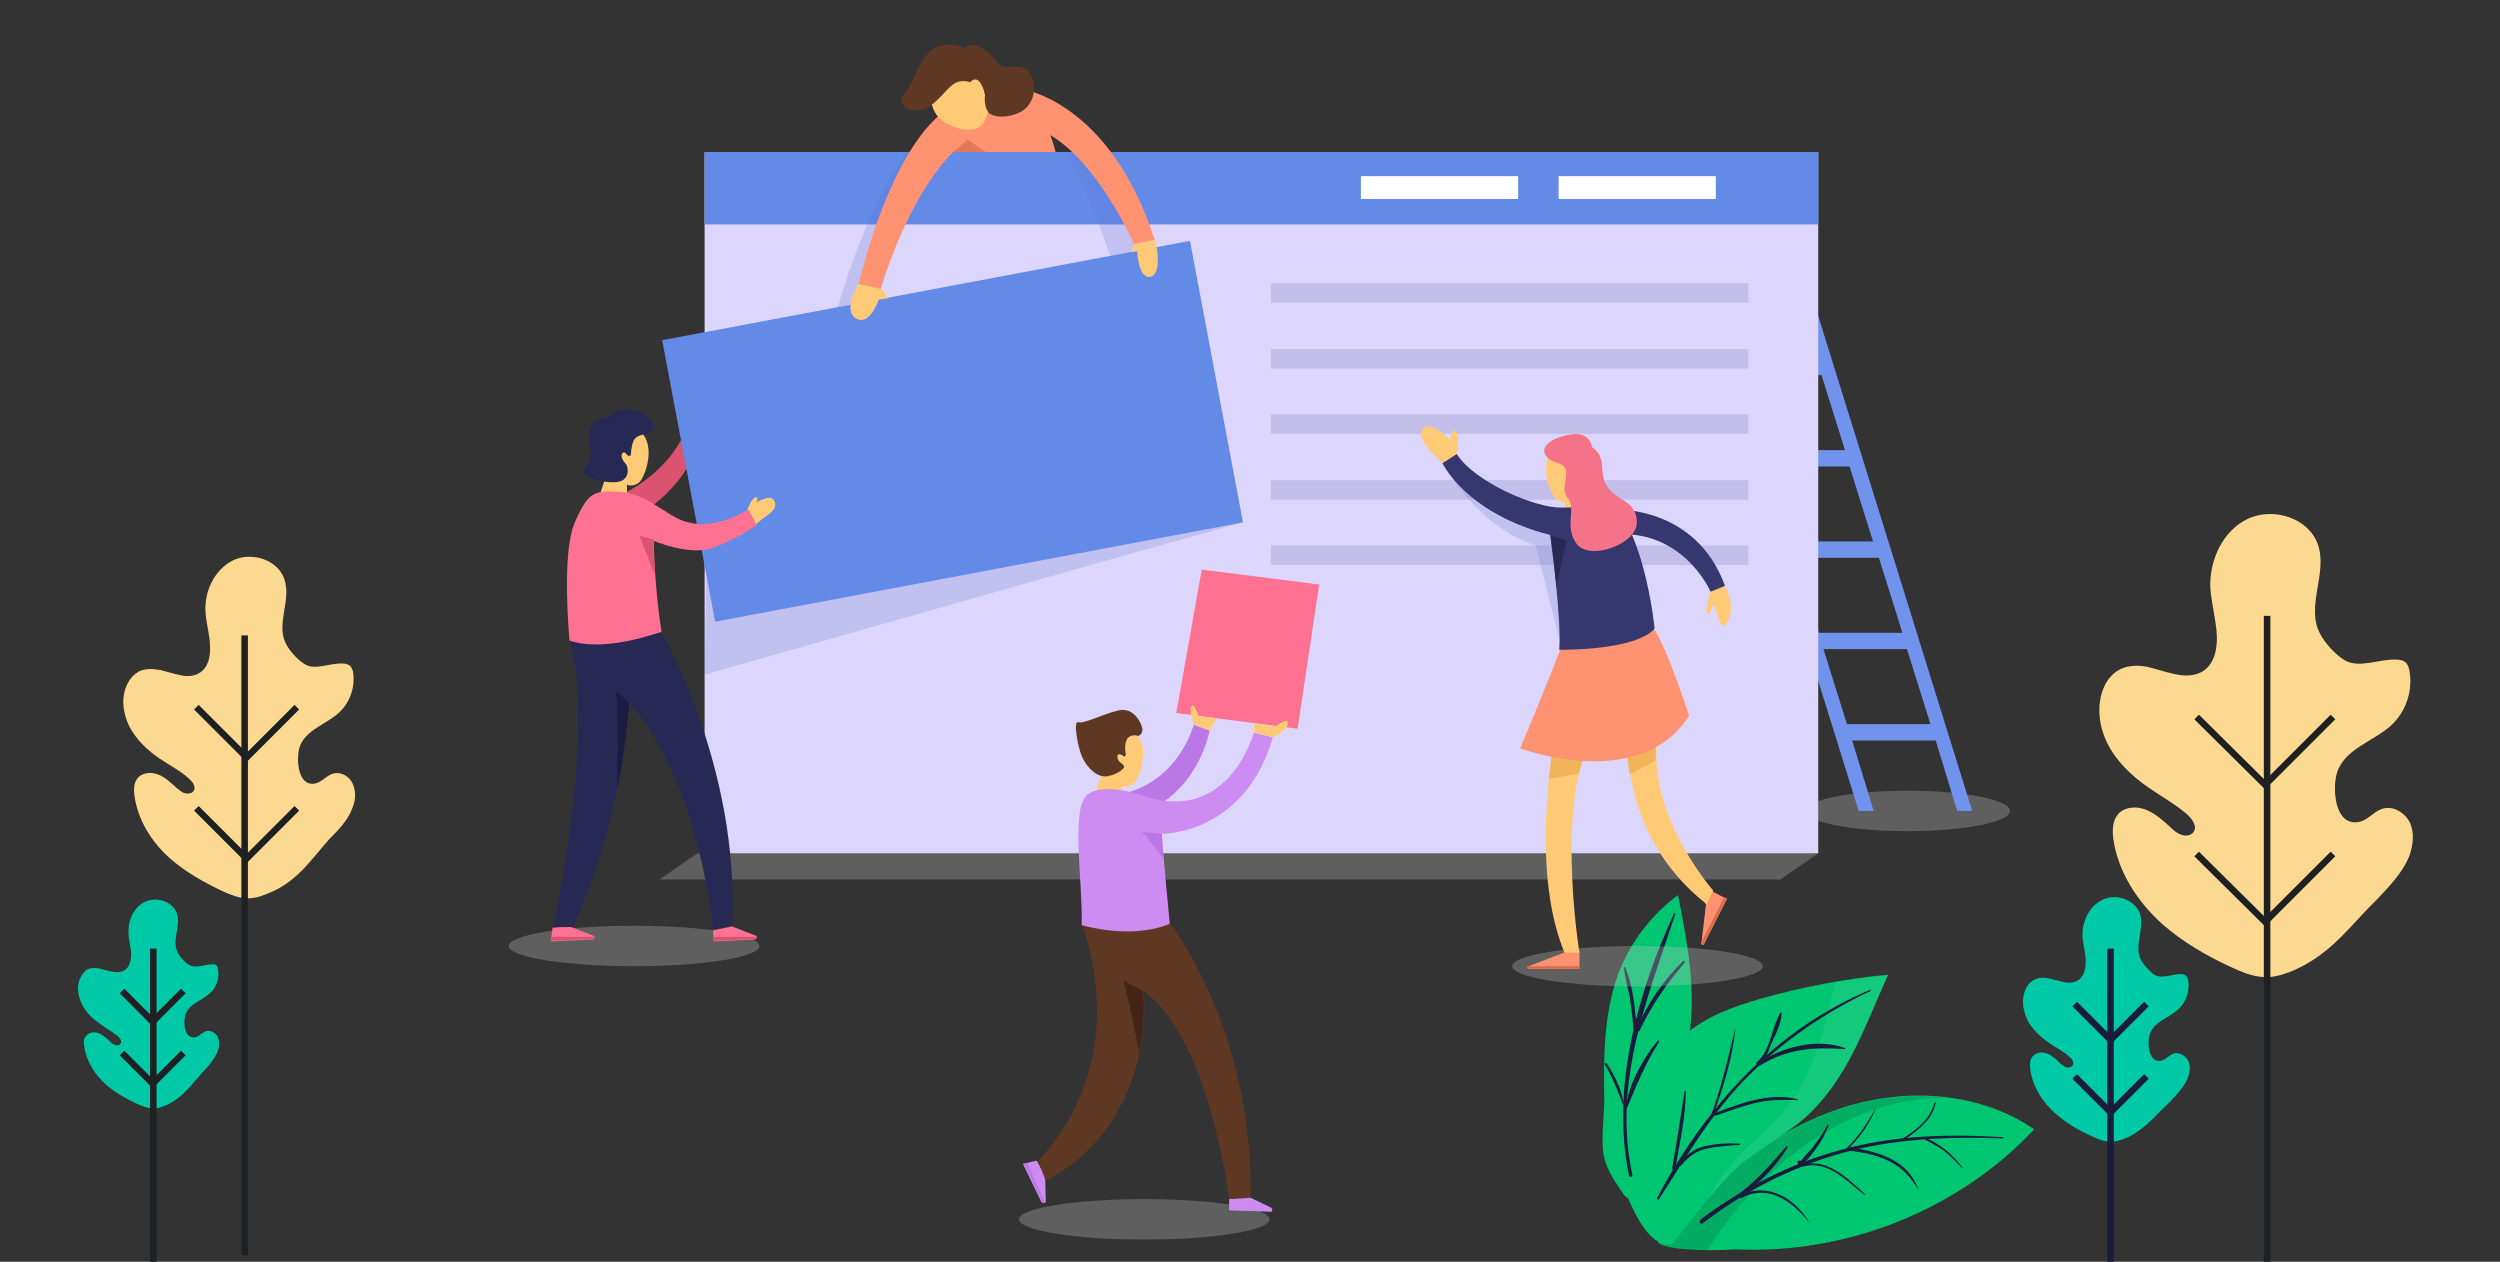 <?xml version="1.0" encoding="utf-8"?>
<!-- Generator: Adobe Illustrator 22.1.0, SVG Export Plug-In . SVG Version: 6.00 Build 0)  -->
<svg version="1.1" id="Layer_1" xmlns="http://www.w3.org/2000/svg" xmlns:xlink="http://www.w3.org/1999/xlink" x="0px" y="0px"
	 viewBox="0 0 383.2 193.4" style="enable-background:new 0 0 383.2 193.4;" xml:space="preserve">
<rect x="0" y="0" width="383.2" height="193.4" fill="#333333" stroke="none"/>
<style type="text/css">
	.st0{fill:#00C9A7;}
	.st1{fill:none;stroke:#191C3C;stroke-miterlimit:10;}
	.st2{fill:none;stroke:#1E2022;stroke-miterlimit:10;}
	.st3{fill:#FCD991;}
	.st4{fill:#00C671;}
	.st5{opacity:0.2;}
	.st6{fill:#08492C;}
	.st7{opacity:8.000000e-02;fill:#F5F7F9;enable-background:new    ;}
	.st8{fill:#191C3C;}
	.st9{opacity:0.3;fill:#C4C4C4;}
	.st10{fill:#7293ED;}
	.st11{fill:#DCD6FC;}
	.st12{fill:#C3BEEA;}
	.st13{fill:#648AE8;}
	.st14{fill:#FFFFFF;}
	.st15{opacity:0.2;fill:#5870C6;}
	.st16{fill:#5870C6;}
	.st17{fill:#DB5371;}
	.st18{fill:#FFCA76;}
	.st19{fill:#FF7190;}
	.st20{fill:#282854;}
	.st21{fill:#1B1B44;}
	.st22{fill:#373770;}
	.st23{fill:#FF9271;}
	.st24{fill:#DD6B47;}
	.st25{fill:#F2B45A;}
	.st26{fill:#F47389;}
	.st27{fill:#BA77E5;}
	.st28{fill:#CD8CF2;}
	.st29{fill:#5E3823;}
	.st30{fill:#442415;}
	.st31{fill:#E27A5A;}
</style>
<g>
	<g>
		<g>
			<g>
				<path class="st0" d="M326.4,174.2c-0.1,0-0.1,0.1-0.2,0.1c-2.2,1-3.4,0.9-5.5-0.1c-2-0.9-3.9-2-5.5-3.4c-2.1-1.8-3.7-4.3-4-7
					c-0.1-0.6-0.1-1.3,0.3-1.8c0.5-0.7,1.5-0.8,2.3-0.5s1.4,0.9,2,1.5c0.3,0.2,0.6,0.5,0.9,0.6s0.8,0,1-0.3c0.3-0.5-0.2-1.1-0.6-1.4
					c-1-0.9-2-1.3-3.1-2.1c-1.4-1-2.6-2.1-3.3-3.6c-0.7-1.5-0.9-3.3-0.1-4.8c0.2-0.4,0.6-0.9,1-1.1c0.8-0.5,1.7-0.5,2.6-0.3
					s1.7,0.5,2.6,0.6c2.1,0.2,2.9-1.3,2.9-3.2c0-1.3-0.4-2.6-0.5-3.8c-0.1-2.3,1-4.7,3.1-5.7s4.9,0,5.7,2.1c0.8,2.3-1,5,0.2,7.2
					c0.4,0.7,1.3,1.7,2,2.2c1.1,0.7,2.8-0.1,4.1-0.1c0.3,0,0.6,0.1,0.8,0.3c0.2,0.2,0.2,0.4,0.3,0.6c0.3,1.6-0.3,3.4-1.5,4.5
					c-1.4,1.3-3.8,1.9-4.4,3.9c-0.4,1.2-0.2,4.3,1.7,4c0.7-0.1,1.2-0.8,1.9-1.1c0.9-0.3,1.9,0.3,2.3,1.1s0.3,1.8-0.1,2.7
					c-0.5,1.3-1.6,2.4-2.6,3.5C330.5,170.8,329.1,172.8,326.4,174.2z"/>
			</g>
			<line class="st1" x1="323.5" y1="145.4" x2="323.5" y2="193.4"/>
			<polyline class="st1" points="329,153.9 323.5,159.4 318,153.9 			"/>
			<polyline class="st1" points="329,165 323.5,170.5 318,165 			"/>
		</g>
		<g>
			<g>
				<path class="st0" d="M25.9,169.2c-0.1,0-0.1,0.1-0.2,0.1c-1.9,0.9-2.9,0.7-4.7-0.1c-1.7-0.8-3.3-1.7-4.7-2.9
					c-1.8-1.6-3.1-3.7-3.4-6c-0.1-0.5-0.1-1.1,0.3-1.5c0.4-0.6,1.3-0.7,2-0.4s1.2,0.8,1.7,1.3c0.2,0.2,0.5,0.4,0.8,0.5
					s0.7,0,0.8-0.3c0.2-0.4-0.2-0.9-0.6-1.2c-0.9-0.7-1.7-1.1-2.6-1.8c-1.2-0.8-2.2-1.8-2.8-3.1s-0.8-2.8-0.1-4.1
					c0.2-0.4,0.5-0.7,0.8-1c0.6-0.4,1.5-0.4,2.2-0.2s1.5,0.4,2.2,0.5c1.8,0.2,2.5-1.1,2.5-2.7c0-1.1-0.4-2.2-0.4-3.3
					c-0.1-1.9,0.8-4,2.6-4.8c1.8-0.8,4.2,0,4.8,1.8c0.7,2-0.9,4.2,0.2,6.1c0.3,0.6,1.1,1.5,1.7,1.8c1,0.6,2.4-0.1,3.5-0.1
					c0.3,0,0.5,0,0.7,0.2c0.1,0.1,0.2,0.3,0.2,0.5c0.3,1.4-0.2,2.9-1.3,3.8c-1.2,1.1-3.2,1.6-3.7,3.3c-0.3,1-0.2,3.7,1.5,3.4
					c0.6-0.1,1-0.7,1.6-0.9c0.7-0.3,1.6,0.2,1.9,0.9s0.2,1.6-0.1,2.3c-0.5,1.1-1.3,2.1-2.2,3C29.3,166.3,28.2,168,25.9,169.2z"/>
			</g>
			<line class="st2" x1="23.5" y1="145.4" x2="23.5" y2="193.4"/>
			<polyline class="st2" points="28.1,151.9 23.4,156.6 18.7,151.9 			"/>
			<polyline class="st2" points="28.1,161.4 23.4,166.1 18.7,161.4 			"/>
		</g>
		<g>
			<g>
				<path class="st3" d="M41.9,136.6c-0.1,0-0.2,0.1-0.3,0.1c-3.1,1.5-4.7,1.2-7.7-0.2c-2.7-1.3-5.4-2.8-7.7-4.8
					c-2.9-2.5-5.1-6-5.6-9.8c-0.1-0.9-0.1-1.8,0.4-2.5c0.7-1,2.1-1.1,3.2-0.7s2,1.3,2.9,2.1c0.4,0.3,0.8,0.7,1.3,0.8
					c0.5,0.1,1.1,0,1.3-0.4c0.4-0.7-0.3-1.5-0.9-2c-1.4-1.2-2.8-1.9-4.3-2.9c-1.9-1.3-3.6-2.9-4.7-5c-1-2.1-1.3-4.6-0.2-6.6
					c0.3-0.6,0.8-1.2,1.4-1.6c1-0.7,2.4-0.6,3.6-0.4c1.2,0.3,2.4,0.7,3.6,0.9c2.9,0.3,4.1-1.8,4-4.4c0-1.8-0.6-3.6-0.7-5.4
					c-0.2-3.2,1.4-6.5,4.2-7.9c2.9-1.4,6.9-0.1,7.9,2.9c1.1,3.3-1.4,6.9,0.3,10c0.5,1,1.8,2.4,2.8,3c1.6,1,3.9-0.2,5.8-0.1
					c0.4,0,0.9,0.1,1.2,0.4c0.2,0.2,0.3,0.5,0.4,0.8c0.4,2.3-0.4,4.7-2.1,6.3c-1.9,1.8-5.3,2.7-6.1,5.4c-0.5,1.7-0.3,6,2.4,5.5
					c1-0.2,1.7-1.2,2.7-1.5c1.2-0.4,2.6,0.4,3.1,1.6s0.4,2.5-0.1,3.7c-0.7,1.9-2.2,3.4-3.6,4.8C47.6,131.9,45.7,134.8,41.9,136.6z"
					/>
			</g>
			<line class="st2" x1="37.5" y1="97.4" x2="37.5" y2="192.4"/>
			<polyline class="st2" points="45.5,108.4 37.8,116.1 30.1,108.4 			"/>
			<polyline class="st2" points="45.5,123.9 37.8,131.6 30.1,123.9 			"/>
		</g>
		<g>
			<g>
				<path class="st3" d="M352.7,148.2c-0.1,0.1-0.3,0.1-0.4,0.2c-4.2,2-6.4,1.7-10.4-0.2c-3.7-1.7-7.3-3.8-10.4-6.5
					c-3.9-3.5-6.9-8.1-7.6-13.3c-0.1-1.2-0.1-2.4,0.6-3.4c0.9-1.3,2.9-1.5,4.4-0.9s2.7,1.7,3.9,2.8c0.5,0.5,1,0.9,1.7,1.1
					c0.7,0.2,1.5,0,1.8-0.6c0.5-0.9-0.4-2-1.2-2.7c-1.9-1.6-3.8-2.6-5.8-4c-2.6-1.8-4.9-4-6.3-6.8s-1.7-6.3-0.3-9
					c0.4-0.8,1.1-1.6,1.9-2.1c1.4-0.9,3.3-0.9,4.9-0.5s3.2,1,4.9,1.2c4,0.4,5.5-2.4,5.4-6c-0.1-2.4-0.8-4.8-1-7.3
					c-0.2-4.3,1.9-8.9,5.8-10.7c3.9-1.8,9.3-0.1,10.7,4c1.5,4.4-1.9,9.4,0.3,13.6c0.7,1.4,2.4,3.3,3.8,4.1c2.2,1.3,5.3-0.2,7.8-0.1
					c0.6,0,1.2,0.1,1.6,0.5c0.3,0.3,0.4,0.7,0.5,1.1c0.6,3.1-0.5,6.4-2.8,8.5c-2.6,2.4-7.2,3.6-8.3,7.3c-0.7,2.3-0.4,8.1,3.3,7.5
					c1.4-0.2,2.3-1.6,3.6-2c1.6-0.6,3.5,0.5,4.3,2.1c0.7,1.6,0.5,3.4-0.1,5.1c-1,2.5-3,4.6-4.9,6.6
					C360.4,141.7,357.8,145.6,352.7,148.2z"/>
			</g>
			<line class="st2" x1="347.5" y1="94.4" x2="347.5" y2="193.4"/>
			<polyline class="st2" points="357.6,109.9 347.2,120.3 336.7,109.9 			"/>
			<polyline class="st2" points="357.6,130.9 347.2,141.3 336.7,130.9 			"/>
		</g>
		<g>
			<path class="st4" d="M265.9,191.5L265.9,191.5C266.7,191.9,265.9,191.5,265.9,191.5z M256.8,187c-1.4,1.5-3.1,3.3-2.5,3.6
				c2,1.2,9.2,1.1,11.7,0.9c17,0.8,34.2-6,45.8-18.4c-8-5.5-18.7-6.4-28.1-3.7s-17.6,8.6-24.3,15.6
				C258.9,185.6,257.3,186.5,256.8,187z"/>
			<g class="st5">
				<path class="st6" d="M256.8,187c0.5-0.5,2.1-1.4,2.6-1.9c6.8-7,15-12.9,24.3-15.6c4.5-1.3,9.3-1.8,14-1.3
					c-5.4,0.2-10.8,1.6-15.5,4c-8.5,4.3-15.3,11.4-20.5,19.4c-2.9,0-6.1-0.3-7.3-1C253.7,190.3,255.4,188.5,256.8,187z"/>
			</g>
			<path class="st4" d="M258.2,158.7c3.2-2.9,7.5-4.4,11.6-5.6c6.4-1.8,13-3.1,19.6-3.7c-3.6,8-6.2,16-12.7,21.9
				c-2.6,2.3-6.8,4.6-9.5,6.8c-3.2,2.6-8.3,9.3-10.9,12.6c-3,0.6-5.3-3.7-6.6-6.7c-1.7-3.8,0.2-9.6,1.5-13.5
				C252.8,166.1,254.8,161.8,258.2,158.7z"/>
			<path class="st7" d="M265.5,178.3c2.3-2.6,6-5.6,8.2-8.3c4.5-5.8,6-12.5,7.6-19.4c2.7-0.5,5.4-0.8,8.1-1.1
				c-3.6,8-6.2,16-12.7,21.9c-2.6,2.3-6.8,4.6-9.5,6.8c-1.6,1.2-3.5,3.4-5.5,5.7C263,181.6,264.4,179.6,265.5,178.3z"/>
			<path class="st4" d="M257.2,137.2c1.5,7.4,2.9,15,1.6,22.4c-0.5,3-1.5,5.9-2.4,8.8c-1.1,3.8-1.7,6.1-2.7,9.9
				c0.8-0.5-0.8,1.8-1.6,3.1c-0.9,1.4-2.2,3.2-3.2,1.7c-1.2-1.7-2.5-3.6-3-5.6c-0.6-2.4,0-6.4,0-8.9c-0.1-6.5-0.1-13.1,2.1-19.2
				C249.8,144.6,253,140.3,257.2,137.2z"/>
			<g>
				<path class="st8" d="M307,174.5c-8.4-0.3-16.7,0-24.9,2.3c-7.7,2.2-14.7,5.8-21.1,10.7c-0.3,0.3-0.7-0.3-0.3-0.6
					c6.4-4.8,13.6-8.5,21.3-10.6c8.3-2.3,16.5-2.5,25-2C307.1,174.3,307.1,174.5,307,174.5L307,174.5z"/>
			</g>
			<g>
				<path class="st8" d="M286.7,151.9c-6.8,3.2-13,7.4-18.4,12.7c-5.8,5.7-9.7,12.5-14,19.2c-0.1,0.2-0.4,0-0.3-0.2
					c7.4-13.9,17.9-25.7,32.7-31.9C286.7,151.7,286.8,151.8,286.7,151.9L286.7,151.9z"/>
			</g>
			<g>
				<path class="st8" d="M256.8,140.1c-4.4,13.2-9.6,25.8-6.6,40c0.1,0.3-0.4,0.4-0.5,0.1c-2.8-13.5,1.3-27.9,6.9-40.2
					C256.7,140,256.8,140,256.8,140.1L256.8,140.1z"/>
			</g>
			<g>
				<path class="st8" d="M300.9,179.2c-0.9-0.9-1.8-1.9-2.8-2.7s-2.2-1.3-3.3-2c-0.1,0,0-0.2,0.1-0.2
					C297.2,175.2,299.6,177.1,300.9,179.2C301,179.2,301,179.3,300.9,179.2L300.9,179.2z"/>
			</g>
			<g>
				<path class="st8" d="M294.1,182.5c-2.4-4.3-5.8-5.5-10.4-6.1c-0.4,0-0.3-0.5,0.1-0.5C288.2,176.6,292.6,177.9,294.1,182.5
					C294.2,182.6,294.2,182.6,294.1,182.5L294.1,182.5z"/>
			</g>
			<g>
				<path class="st8" d="M285.7,183.1c-2.7-2.1-5.5-5.3-9.3-4.3c-0.2,0.1-0.3-0.2-0.1-0.3c3.8-1,6.9,2.1,9.5,4.5
					C285.9,183.1,285.8,183.2,285.7,183.1L285.7,183.1z"/>
			</g>
			<g>
				<path class="st8" d="M277.4,187.5c-2.5-3.2-6.2-6.1-10.4-3.9c-0.2,0.1-0.5-0.2-0.2-0.4C271,181.1,275.3,183.8,277.4,187.5
					C277.5,187.5,277.4,187.6,277.4,187.5L277.4,187.5z"/>
			</g>
			<g>
				<path class="st8" d="M296.7,169.1c-0.6,2.7-2.9,4.3-5.1,5.8c-0.2,0.1-0.3-0.2-0.1-0.3c2.2-1.4,4.3-2.9,5-5.6
					C296.6,169,296.8,169,296.7,169.1L296.7,169.1z"/>
			</g>
			<g>
				<path class="st8" d="M287.6,169.7c-1,2.6-2.7,4.9-4.7,6.8c-0.2,0.2-0.4-0.1-0.2-0.2C284.8,174.4,286.2,172.2,287.6,169.7
					C287.6,169.6,287.6,169.7,287.6,169.7L287.6,169.7z"/>
			</g>
			<g>
				<path class="st8" d="M280.3,172.5c-0.5,1.3-1.1,2.4-1.9,3.5c-0.6,0.8-1.6,2.3-2.5,2.6c-0.1,0-0.2,0-0.2-0.1l-0.1-0.1
					c-0.1-0.1-0.1-0.3,0-0.4c0,0,0.1,0,0.1-0.1c0.1,0,0.2,0,0.3,0l0.1,0.1c0.1,0.1,0.1,0.2-0.1,0.2c-0.3,0,1-1.4,1-1.4
					c0.4-0.4,0.8-0.8,1.1-1.3c0.8-1,1.5-2.1,2.1-3.2C280.2,172.4,280.3,172.4,280.3,172.5L280.3,172.5z"/>
			</g>
			<g>
				<path class="st8" d="M274,175.9c-1.7,2.8-4.2,5.3-6.8,7.3c-0.3,0.2-0.7-0.2-0.4-0.4c2.7-2.1,4.8-4.5,7-7.1
					C273.9,175.6,274.1,175.8,274,175.9L274,175.9z"/>
			</g>
			<g>
				<path class="st8" d="M282.7,160.8c-4.7-0.3-8.7-0.1-12.9,2.5c-0.3,0.2-0.5-0.3-0.3-0.4c3.7-2.4,8.9-3.8,13.2-2.3
					C282.9,160.6,282.9,160.8,282.7,160.8L282.7,160.8z"/>
			</g>
			<g>
				<path class="st8" d="M275.6,168.6c-2.3,0-4.4-0.1-6.7,0.5c-2,0.5-3.9,1.2-5.9,1.9c-0.3,0.1-0.4-0.3-0.1-0.4
					c3.9-1.5,8.4-3.2,12.7-2.1V168.6L275.6,168.6z"/>
			</g>
			<g>
				<path class="st8" d="M266.6,175.5c-1.6,0.1-3.2,0.2-4.7,0.5c-1.8,0.3-3,1.2-4.2,2.6c-0.2,0.2-0.5-0.1-0.3-0.3
					c1.1-1.3,2.2-2.2,3.9-2.6c1.7-0.4,3.5-0.5,5.3-0.4C266.7,175.3,266.7,175.5,266.6,175.5L266.6,175.5z"/>
			</g>
			<g>
				<path class="st8" d="M273.1,155.3c-0.1,1.7-1,3.4-1.7,4.9c-0.4,1-0.8,2.7-2.1,2.9c-0.1,0-0.2-0.1-0.1-0.2
					c2.2-1.8,2.3-5.3,3.7-7.7C273,155.2,273.1,155.3,273.1,155.3L273.1,155.3z"/>
			</g>
			<g>
				<path class="st8" d="M266,157.5c-0.4,4.7-1.9,9.3-3.5,13.7c-0.1,0.2-0.4,0.1-0.3-0.1C263.9,166.6,264.9,162.1,266,157.5
					C265.8,157.4,266,157.4,266,157.5L266,157.5z"/>
			</g>
			<g>
				<path class="st8" d="M258.4,167.3c0,4-1,8-1.6,11.9c0,0.3-0.5,0.2-0.5-0.1c0.7-3.9,1.3-7.9,1.9-11.8
					C258.2,167.2,258.4,167.2,258.4,167.3L258.4,167.3z"/>
			</g>
			<g>
				<path class="st8" d="M258.2,147.6c-2.8,3.2-5.1,6.6-6.9,10.4c-0.1,0.3-0.6,0-0.5-0.3c1.8-3.9,4.1-7.4,7.2-10.4
					C258.2,147.2,258.4,147.4,258.2,147.6L258.2,147.6z"/>
			</g>
			<g>
				<path class="st8" d="M249.1,148.3c1.3,3,1.6,6.9,1.8,10.1c0,0.3-0.4,0.3-0.5,0c-0.1-1.9-0.3-3.7-0.6-5.6c-0.3-1.5-0.7-3-0.9-4.5
					C248.9,148.2,249.1,148.2,249.1,148.3L249.1,148.3z"/>
			</g>
			<g>
				<path class="st8" d="M254.3,159.7c-2.1,3.3-3.4,6.5-4.9,10.1c0,0.1-0.2,0-0.2-0.1c0.5-3.6,2.6-7.4,4.9-10.2
					C254.2,159.5,254.3,159.6,254.3,159.7L254.3,159.7z"/>
			</g>
			<g>
				<path class="st8" d="M249,169.9c-0.9-2.3-1.7-4.6-3-6.7c-0.1-0.2,0.2-0.3,0.3-0.2C247.6,165,248.8,167.5,249,169.9
					C249.1,169.9,249,169.9,249,169.9L249,169.9z"/>
			</g>
		</g>
	</g>
	<g>
		<g>
			<g>
				<ellipse class="st9" cx="292.4" cy="124.3" rx="15.7" ry="3.1"/>
				<path class="st10" d="M300,124.3h2.3L276.7,42h-2.3l4,13h-12.8l-4-13h-2.3l25.6,82.3h2.3l-3.3-10.8h12.8L300,124.3z M275.2,85.5
					h12.8l3.6,11.5h-12.8L275.2,85.5z M287.1,83h-12.8l-3.6-11.5h12.8L287.1,83z M279.2,57.5l3.6,11.5H270l-3.6-11.5H279.2z
					 M283.1,111l-3.6-11.5h12.8l3.6,11.5H283.1z"/>
			</g>
			<polygon class="st9" points="272.9,134.8 101.1,134.8 106.9,130.8 278.7,130.8 			"/>
			<g>
				<rect x="108" y="23.4" class="st11" width="170.7" height="107.4"/>
				<g>
					<rect x="194.8" y="63.5" class="st12" width="73.2" height="3"/>
					<rect x="194.8" y="73.6" class="st12" width="73.2" height="3"/>
					<rect x="194.8" y="83.6" class="st12" width="73.2" height="3"/>
					<rect x="194.8" y="53.5" class="st12" width="73.2" height="3"/>
					<rect x="194.8" y="43.4" class="st12" width="73.2" height="3"/>
				</g>
				<rect x="108" y="23.3" class="st13" width="170.7" height="11.1"/>
				<rect x="208.6" y="27" class="st14" width="24.1" height="3.5"/>
			</g>
			<g>
				<path class="st15" d="M221.2,71c0,0,4.9,9.6,14.2,12.6l4.8,19.1l6-9.2l-4.1-13.2c0,0-8.9-1.3-11.7-3.3c-2.7-2-8.3-8-8.3-8
					L221.2,71z"/>
				<path class="st15" d="M128.2,47.8c0,0,4.2-15.4,10.8-24.6l3.2,0L132,51.7L128.2,47.8z"/>
				<g class="st5">
					<path class="st16" d="M171,41.9c0,0-3.2-11-7.7-18.5l5.8,0.1l8.7,19L171,41.9z"/>
				</g>
				<polygon class="st15" points="190.4,80.1 175.3,84.3 108,103.4 108.3,86.6 				"/>
			</g>
			<path class="st17" d="M91.3,77.4c0,0,11.9-3,14.8-14.2l2.1,1.7c0,0-1.7,9.9-11.8,14.8L91.3,77.4z"/>
			
				<rect x="104.8" y="44.2" transform="matrix(0.983 -0.185 0.185 0.983 -9.696 28.083)" class="st13" width="82.3" height="43.9"/>
			<g>
				<ellipse class="st9" cx="97.2" cy="145" rx="19.2" ry="3.1"/>
				<g>
					<path class="st18" d="M118.7,76.8c-0.4-0.9-1.7-0.4-2.7,0.2c0.1-0.4,0.2-0.8-0.1-0.8c-0.6,0-1.3,1.8-1.3,1.8l-0.2,1.7l1.5,0.7
						C116.7,79.3,119.5,78.4,118.7,76.8z"/>
					<path class="st19" d="M87.3,142l3.6,1.4c0.1,0,0.1,0.1,0.2,0.1c0,0.1,0,0.1,0,0.2c0,0,0,0.1,0,0.1c0,0.1-0.1,0.2-0.3,0.2
						l-6.4,0.3l0.3-2.1L87.3,142z"/>
					<path class="st17" d="M84.5,143.7l-0.1,0.5l6.4-0.3c0.2,0,0.3-0.1,0.3-0.3c0,0,0,0,0,0H84.5z"/>
					<path class="st20" d="M101.3,96.7c0,0,12.2,20.9,10.9,45.2l-2.9,0.6c0,0-2.1-23-12.9-34.8c0,0-0.8,17.6-8.6,34.4l-3,0
						c0,0,6.6-30.4,2.5-44l9.2-4.6L101.3,96.7z"/>
					<path class="st18" d="M96.1,69.7c0,0-0.6-1-1-0.6c-0.4,0.5-0.1,1.8,0.8,2.1c0,0-0.1,0.3-0.8,0.9c-0.7,0.6-2,0.4-2,0.4
						s-1,2.6-1.1,3.3c0,0,1.3,0.4,2.4,0.1c1.1-0.3,1.7,0.4,1.7,0.4l0-2c0,0,0.9,0.4,1.8-0.3c0.9-0.7,2.5-5,0.7-7.4
						c0,0-1.9-0.4-2.3,0.7c-0.3,0.8,0.1,2.3,0.1,2.3L96.1,69.7z"/>
					<path class="st20" d="M98.7,66.6c0,0,1.8-0.1,1.3-1.8c-0.3-1.1-2.7-2.4-4.7-2c-1.6,0.3-2,1.2-2,1.2s-1.7-0.2-2.6,1.2
						c-0.9,1.3,0.1,3.3-0.1,4.8c-0.2,1.5-1.8,1.9-0.8,2.8c1,0.9,4.8,1.6,5.8,0.7c1.1-0.9,0.4-2.3,0.4-2.3s-0.9-0.9-0.7-1.5
						c0.1-0.4,0.4-0.6,1,0.2l0.4-0.1c0,0,0-1.3,0.4-2.2S98.7,66.6,98.7,66.6z"/>
					<path class="st19" d="M87.3,98.2c0,0-1.3-13.3,0.8-18.1c2.1-4.9,3.1-4.9,7-4.7c3.9,0.2,7,3.6,9.8,4.5c2.8,0.9,6,0.4,9.8-1.8
						l1.3,2.4c0,0-3.8,2.6-7.2,3.6c-3.4,1-8.6-1.2-8.6-1.2s0.1,7,1.2,14C101.3,96.7,93.2,100.1,87.3,98.2z"/>
					<path class="st17" d="M98,82.1l2.4,6.1c-0.3-3.4-0.2-5.5-0.2-5.5L98,82.1z"/>
					<path class="st19" d="M112.2,142l3.6,1.4c0.1,0,0.1,0.1,0.2,0.1c0,0.1,0,0.1,0,0.2c0,0.1-0.1,0.2-0.1,0.2c0,0-0.1,0.1-0.2,0.1
						l-6.3,0.3l-0.1-1.7L112.2,142z"/>
					<path class="st17" d="M109.4,143.7l0,0.5l6.3-0.3c0.2,0,0.3-0.1,0.3-0.3c0,0,0,0,0,0H109.4z"/>
					<path class="st21" d="M94.6,120.9c1.6-7.7,1.8-13.2,1.8-13.2l-1.9-1.7C94.5,106,94.8,113.5,94.6,120.9z"/>
				</g>
			</g>
			<g>
				<ellipse class="st9" cx="251" cy="148.1" rx="19.2" ry="3.1"/>
				<g>
					<path class="st18" d="M223.3,69.6c0,0,0.5-3-0.2-3.5c-0.7-0.5-0.8,1.4-0.8,1.4s-2.9-3.2-4.2-1.8c-1.3,1.4,1.8,4.1,3,5.3
						l2.2,0.9V69.6z"/>
					<path class="st18" d="M262.4,89.2l-0.2,1.6c0,0-1,2.6-0.5,3.2c0.5,0.6,0.8-1.8,1.1-1.2c0.3,0.6,0.6,2.7,1.2,3.1
						c0.6,0.3,2.4-2.4,0.4-6L262.4,89.2z"/>
					<path class="st22" d="M245.9,82.1l1.8-4c0,0,12.3-0.5,16.7,11.7l-2.2,0.9C262.2,90.7,257.7,80.2,245.9,82.1z"/>
					<path class="st23" d="M261.5,138.6l-0.7,5.9c0,0.1,0,0.2,0.1,0.3c0.1,0.1,0.3,0,0.3-0.1l3.5-6.9l-2.3-1.2l-1.9,0.7L261.5,138.6
						z"/>
					<path class="st24" d="M260.9,144.7c0.1,0.1,0.3,0,0.3-0.1l3.5-6.9l-0.4-0.2l-3.6,7.1C260.8,144.6,260.9,144.7,260.9,144.7z"/>
					<path class="st23" d="M239.8,146l-5.5,2.1c-0.1,0-0.2,0.1-0.2,0.2c0,0.1,0.1,0.3,0.3,0.2l7.7,0l0-2.6l-1.5-1.3L239.8,146z"/>
					<path class="st18" d="M239.9,104.4c0,0-6.6,26-0.1,41.6l2.3,0c0,0-4.2-25.3,3.1-34.9c7.1-9.3,4.4,0.2,4.4,0.2
						s-2.1,16.2,12,27.3l1-2.1c0,0-12.3-13.9-7.7-27.2c0.2-0.7-2.1-8.5-2.1-8.5L239.9,104.4z"/>
					<path class="st25" d="M254.8,109.4c0.2-0.5-1.1-5-1.7-7.3c-1.6,0-3.5,0.1-5.5,0.2l-7.7,2.2c0,0-1.6,6.5-2.5,14.9l4.6-0.8
						c0.7-2.9,1.7-5.4,3.1-7.4c7.1-9.3,4.4,0.2,4.4,0.2s-0.4,3,0.3,7.3l4-2.1C253.7,114.1,254,111.7,254.8,109.4z"/>
					<path class="st23" d="M239.1,99.7c0,0-2.6,6.8-6.1,15c0,0,18.4,6.9,25.9-5c0,0-2.8-8.8-5.2-13.1l-9.2-1.3L239.1,99.7z"/>
					<path class="st18" d="M240.3,72.2c0,0,0.6-1,1-0.6c0.4,0.5,0.1,1.8-0.8,2.1c0,0,0.1,0.3,0.8,0.9c0.7,0.6,2,0.4,2,0.4
						s1,2.6,1.1,3.3c0,0-1.3,0.4-2.4,0.1c-1.1-0.3-1.7,0.4-1.7,0.4l-0.6-2c0,0-0.3,0.3-1.2-0.3c-0.9-0.7-2.5-5-0.7-7.4
						c0,0,1.9-0.4,2.3,0.7c0.3,0.8-0.1,2.3-0.1,2.3L240.3,72.2z"/>
					<path class="st22" d="M247.7,78c0,0-4.5-0.3-8.4-0.2c-3.9,0.1-13.3-3.9-16-8.2l-2.2,1.4c0,0,3.6,7.7,16.5,11
						c0,0,1.8,12.9,1.4,17.6c0,0,11.4,0.2,14.6-3.2C253.7,96.5,252.2,82.8,247.7,78z"/>
					<path class="st26" d="M244,68.5c0,0-0.2-2.4-3.3-1.9c-3.1,0.5-4.7,2-3.7,3.3c1,1.3,2.7,0.8,3,2.2c0.3,1.4-0.8,3,0.4,4.4
						c1.2,1.4-0.7,4.3,1.3,6.9c2,2.6,9.3,0,9.2-3.4c-0.1-3.4-3.2-3.2-4.6-5.5C244.9,72.3,246.5,70.3,244,68.5z"/>
					<path class="st24" d="M234.1,148.3c0,0.1,0.1,0.3,0.3,0.2l7.7,0l0-0.4h-7.9C234.1,148.2,234.1,148.2,234.1,148.3z"/>
					<path class="st20" d="M237.7,82.1c0,0,0.5,3.8,0.9,8c0.5-3.4,1.6-7.3,1.6-7.3L237.7,82.1z"/>
				</g>
			</g>
			<g>
				<ellipse class="st9" cx="175.4" cy="186.9" rx="19.2" ry="3.1"/>
				<path class="st27" d="M188.4,185l0,0.5l6.3,0.2c0.2,0,0.3-0.1,0.3-0.2c0,0,0,0,0,0L188.4,185z"/>
				<g>
					<path class="st28" d="M160.2,180.2l0.1,3.9c0,0.1,0,0.2-0.1,0.2c0,0.1-0.1,0.1-0.2,0.1c0,0-0.1,0-0.1,0c-0.1,0-0.2-0.1-0.3-0.2
						l-2.8-5.8l2.1-0.5L160.2,180.2z"/>
					<path class="st27" d="M157.5,178.3l-0.5,0.1l2.8,5.8c0.1,0.2,0.2,0.2,0.4,0.2c0,0,0,0,0,0L157.5,178.3z"/>
					<path class="st28" d="M191.3,183.4l3.5,1.7c0.1,0,0.1,0.1,0.2,0.2c0,0.1,0,0.1,0,0.2c0,0.1-0.1,0.2-0.1,0.2
						c-0.1,0-0.1,0.1-0.2,0l-6.3-0.2l0-1.7L191.3,183.4z"/>
					<path class="st29" d="M179.4,141.6c0,0,12.7,16.2,12.3,42l-3.3,0.2c0,0-2.9-24.5-13.1-31.9c0,0,2.3,19.8-15,29.1l-1.2-3.1
						c0,0,14.5-13.1,6.8-36.1l4.9-7L179.4,141.6z"/>
					<path class="st27" d="M168.6,122.1c0,0,10.5,0.6,14.4-11l2.4,0.9c0,0-1.5,8.9-9.9,12.5L168.6,122.1z"/>
					<path class="st18" d="M171.9,115.9c0,0-0.6-1-1-0.6c-0.4,0.5-0.1,1.8,0.8,2.1c0,0-0.1,0.3-0.8,0.9c-0.7,0.6-2,0.4-2,0.4
						s-1,2.6-1.1,3.3c0,0,1.3,0.4,2.4,0.1c1.1-0.3,1.7,0.4,1.7,0.4l0-2c0,0,0.9,0.4,1.8-0.3c0.9-0.7,2.5-5,0.7-7.4
						c0,0-1.9-0.4-2.3,0.7c-0.3,0.8,0.1,2.3,0.1,2.3L171.9,115.9z"/>
					<path class="st29" d="M174.5,112.8c0,0,0.7-0.3,0.6-1.1c-0.1-0.8-1.3-3.4-3.7-2.8c-2.5,0.6-5.3,2.1-6.1,1.8
						c-0.8-0.3-0.2,3.2,0.4,4.9c0.6,1.7,2.1,3.3,3.5,3.4c1.4,0.1,3.2-1.1,3.1-1.5c-0.1-0.5-0.8-0.5-1-1.3c-0.2-0.8,0.5-0.7,1-0.2
						l0.3-0.3C172.6,115.9,171.7,112.1,174.5,112.8z"/>
					<path class="st28" d="M175.6,122.1c0,0-6-2.3-8.8-0.4c-2.8,1.9-0.8,13.4-1,20.1c0,0,7.5,2.3,13.5-0.2c0,0-1.1-11.3-1.2-13.8
						c0,0,12.7,0.2,17-14.8l-2.9-0.7C192.2,112.2,188.5,126.2,175.6,122.1z"/>
					<polygon class="st19" points="180.3,109.3 184.2,87.3 202.2,89.6 198.9,111.7 					"/>
					<path class="st18" d="M195.1,113c0,0,2.3-1,2.3-2.1c0-1.1-1.8,0.4-1.8,0.4l-3.3-0.4l-0.1,1.4L195.1,113z"/>
					<path class="st18" d="M183,111c0,0-0.8-2-0.4-2.7c0.4-0.8,1.1,1.4,1.1,1.4l2.8,0.4l-1,1.9L183,111z"/>
					<path class="st30" d="M174.6,161.4c1.1-5.4,0.6-9.5,0.6-9.5l-3-1.6C172.2,150.3,173.7,156.1,174.6,161.4z"/>
					<path class="st27" d="M178.4,131.8c-0.2-1.7-0.3-3.2-0.3-4l-3.1-0.3C175.1,127.5,176.8,129.5,178.4,131.8z"/>
				</g>
			</g>
			<g>
				<path class="st18" d="M131.6,43.5c0,0-2.5,4-0.4,5.3c2.1,1.3,3.5-2.9,3.5-2.9l1.5-0.2l-1.1-1.4l-1.9-1.6L131.6,43.5z"/>
				<path class="st23" d="M156.4,13.6c-0.4,0,1.6-1.2,1.2-1.2c-0.7,0-11.9,4.1-11.9,4.1s-8,3.1-14.1,27l3.4,0.8
					c0,0,3.9-13.8,11.1-21h15.7c0,0-0.3-1.2-0.8-2.6c7.6,4.6,12.8,16.7,12.8,16.7l3.2-0.6C170.1,15.3,156.4,13.6,156.4,13.6z"/>
				<path class="st18" d="M143.1,13.8c0,0-1,1.1,0.2,3.4c1.2,2.3,5.5,3.4,6.9,2.2c1.3-1.1,1.7-3.4,0.7-5.1c0,0,0.1-1.8-0.7-2.5
					c-1-1-1.6,0.7-1.6,0.7S145.2,10.5,143.1,13.8z"/>
				<path class="st29" d="M147.9,7.4c0,0-2.1-1.3-4.6,0c-2.5,1.3-3.3,5.7-4.7,7c-1.4,1.3,0.6,3.3,3.3,2.2c1.8-0.8,3.2-3.1,4.4-3.8
					c1.1-0.7,2.4-0.2,2.4-0.2s0.6-0.7,1.2-0.3s1.1,2.1,1.1,2.1s-0.3,1.8,0.5,2.8c0.8,1.1,4.6,0.9,6.1-1c1.7-2.2,0.8-5.6-1-5.9
					c-1.6-0.3-2.7,0.6-3.8-0.8S149.4,5.8,147.9,7.4z"/>
				<polygon class="st31" points="148.3,21.4 146.1,23.3 151.1,23.3 				"/>
				<path class="st18" d="M173.9,37.4l-0.5,1.3l0.9-0.2c0,0,0.2,4.4,2.1,3.9c1.9-0.5,0.7-5.6,0.7-5.6L173.9,37.4z"/>
			</g>
			<rect x="238.9" y="27" class="st14" width="24.1" height="3.5"/>
		</g>
	</g>
</g>
</svg>
